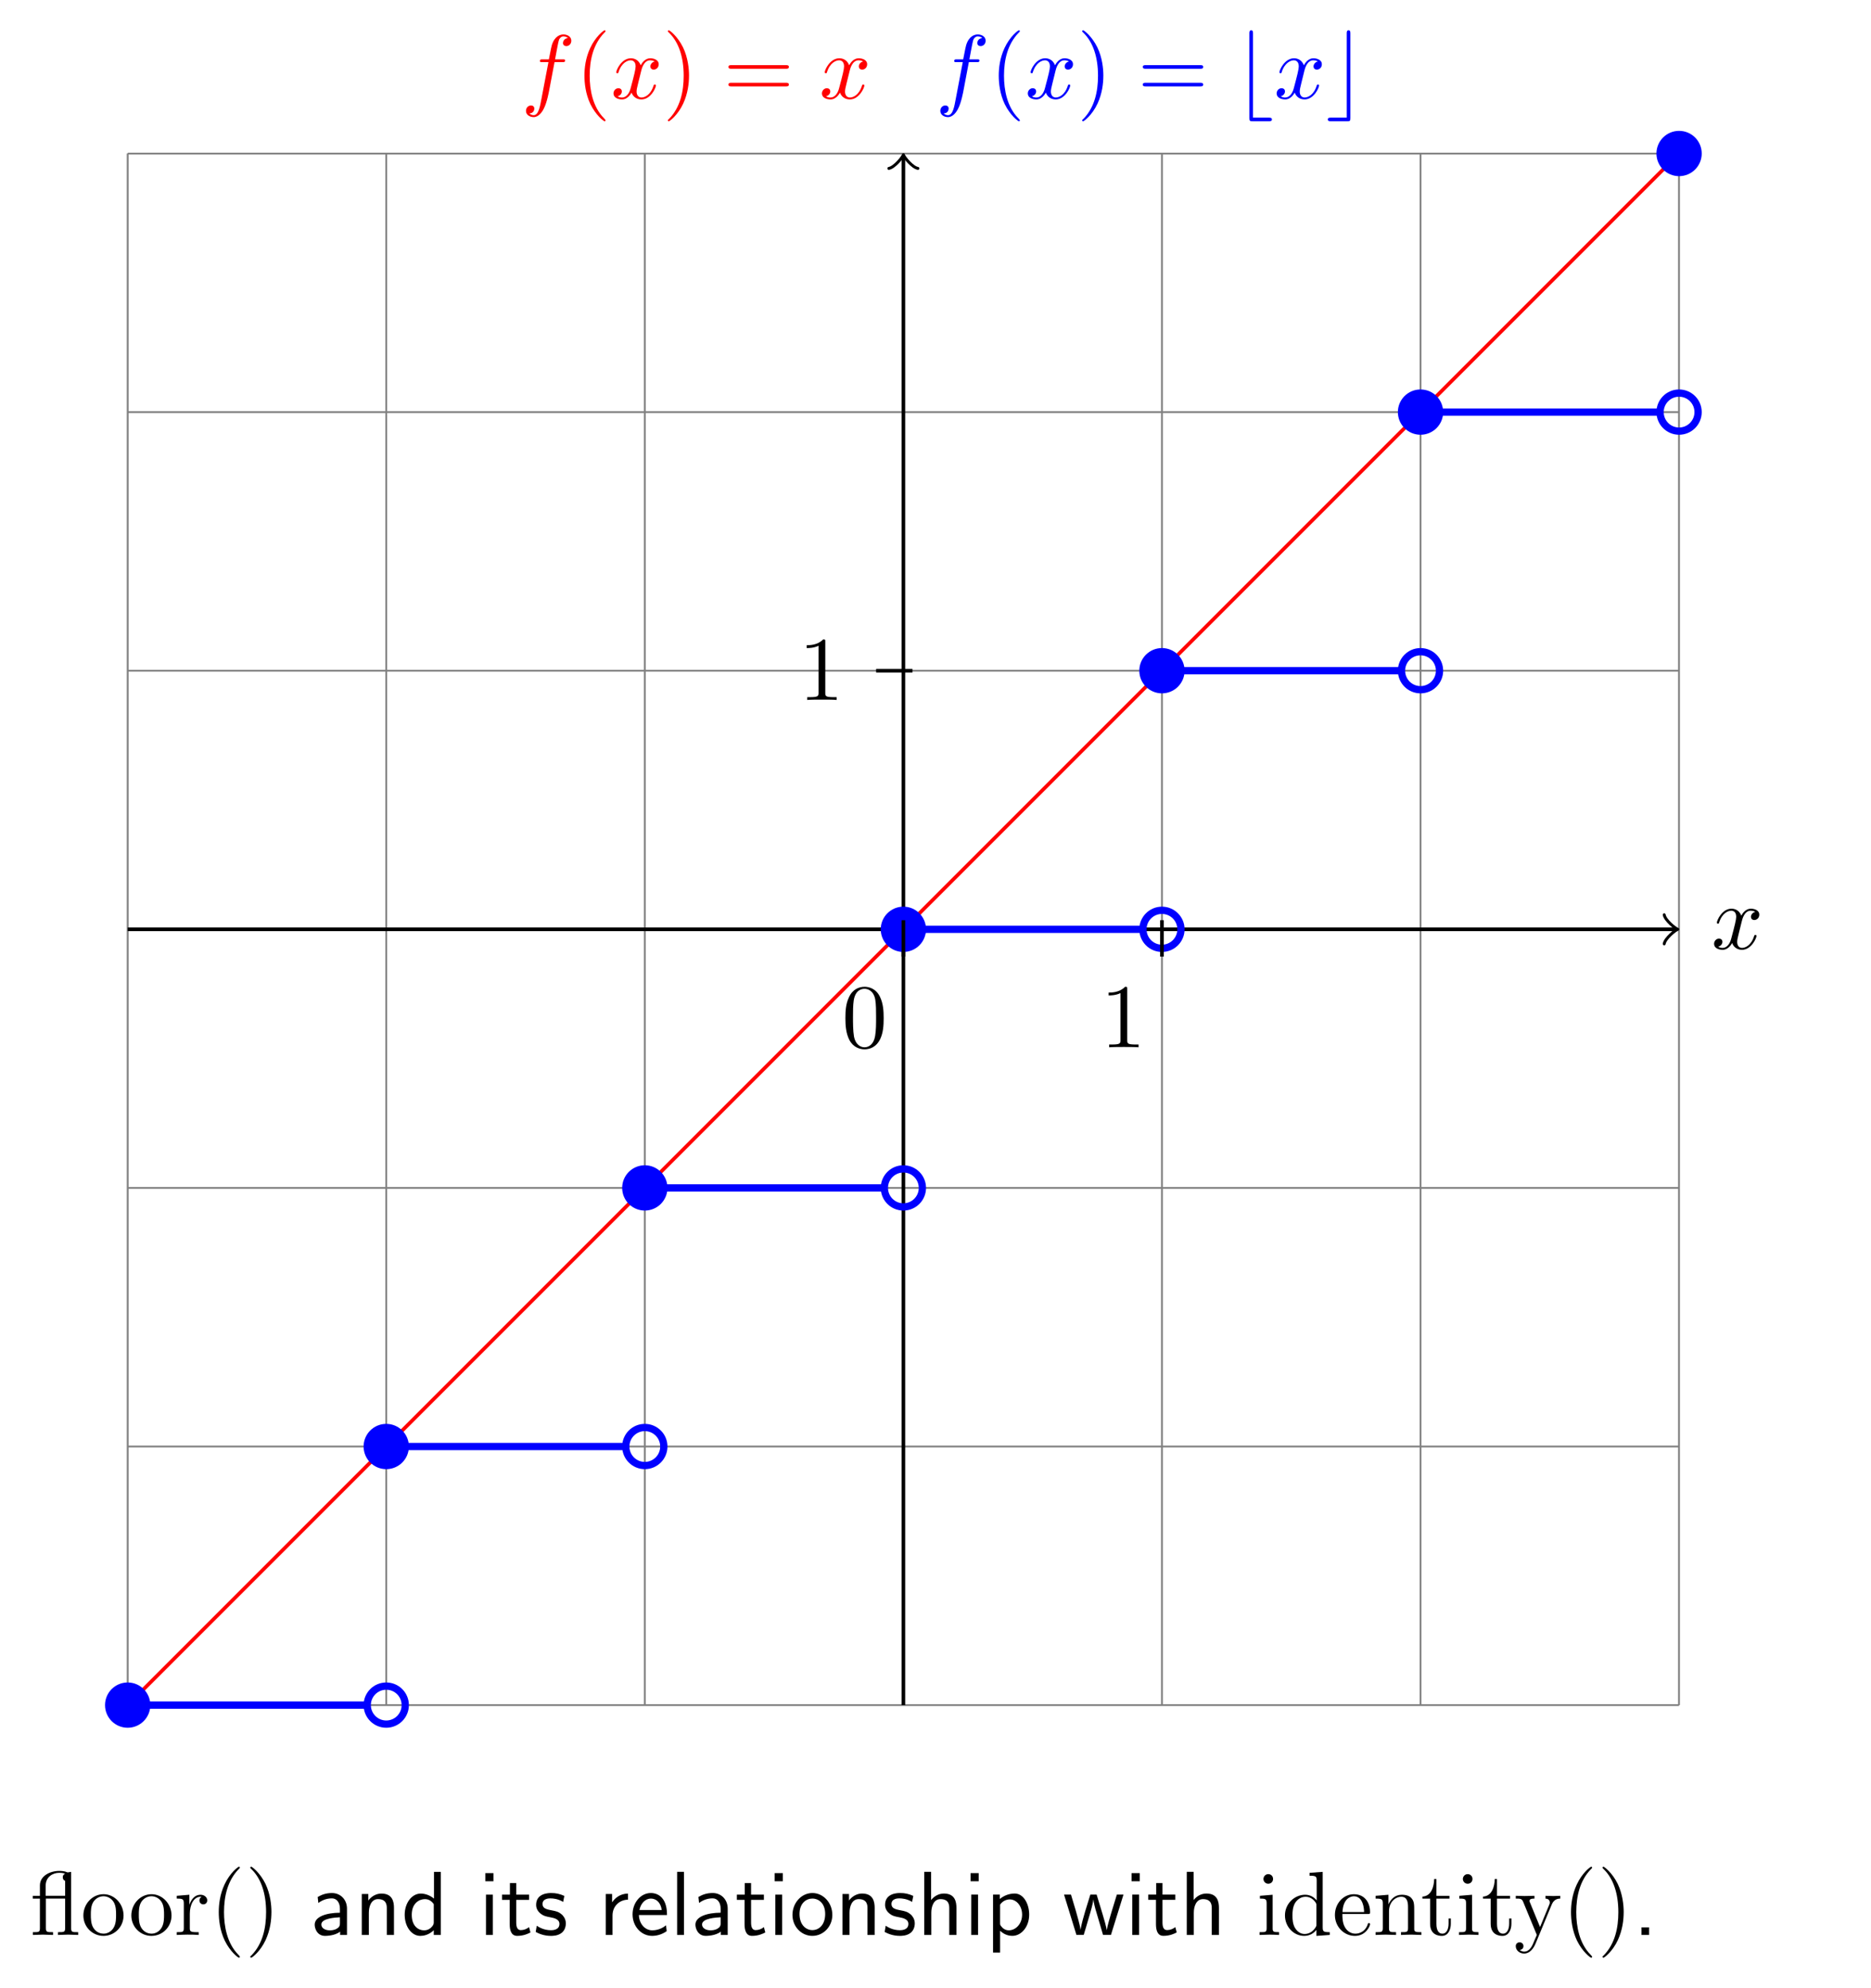 <?xml version="1.0" encoding="UTF-8" standalone="no"?>
<!-- Created with Inkscape (http://www.inkscape.org/) -->

<svg
   version="1.1"
   id="svg1"
   width="273.421"
   height="290.477"
   viewBox="0 0 273.421 290.477"
   xmlns="http://www.w3.org/2000/svg"
   xmlns:svg="http://www.w3.org/2000/svg">
  <defs
     id="defs1" />
  <g
     id="g1">
    <path
       id="path1"
       d="M -85.04,-85.04 H 85.04 m -170.081,28.347 H 85.04 M -85.04,-28.347 H 85.04 M -85.04,0 H 85.04 M -85.04,28.347 H 85.04 M -85.04,56.694 H 85.04 M -85.04,85.03 H 85.04 M -85.04,-85.04 V 85.04 m 28.347,-170.081 V 85.04 M -28.347,-85.04 V 85.04 M 0,-85.04 V 85.04 M 28.347,-85.04 V 85.04 M 56.694,-85.04 V 85.04 M 85.03,-85.04 V 85.04"
       style="fill:none;stroke:#808080;stroke-width:0.199;stroke-linecap:butt;stroke-linejoin:miter;stroke-miterlimit:10;stroke-dasharray:none;stroke-opacity:1"
       transform="matrix(1.333,0,0,-1.333,132.017,135.789)" />
    <path
       id="path2"
       d="M -85.04,0 H 84.582"
       style="fill:none;stroke:#000000;stroke-width:0.399;stroke-linecap:butt;stroke-linejoin:miter;stroke-miterlimit:10;stroke-dasharray:none;stroke-opacity:1"
       transform="matrix(1.333,0,0,-1.333,132.017,135.789)" />
    <path
       id="path3"
       d="M -1.196,1.594 C -1.096,0.996 0,0.1 0.299,0 0,-0.1 -1.096,-0.996 -1.196,-1.594"
       style="fill:none;stroke:#000000;stroke-width:0.319;stroke-linecap:round;stroke-linejoin:round;stroke-miterlimit:10;stroke-dasharray:none;stroke-opacity:1"
       transform="matrix(1.333,0,0,-1.333,244.794,135.789)" />
    <path
       id="path4"
       d="m 3.329,-3.012 c 0.059,-0.258 0.293,-1.172 0.984,-1.172 0.047,0 0.293,0 0.504,0.129 -0.281,0.047 -0.48,0.305 -0.48,0.539 0,0.164 0.105,0.352 0.375,0.352 0.223,0 0.539,-0.188 0.539,-0.586 0,-0.516 -0.586,-0.656 -0.926,-0.656 -0.574,0 -0.926,0.527 -1.043,0.762 -0.258,-0.656 -0.785,-0.762 -1.078,-0.762 -1.043,0 -1.605,1.289 -1.605,1.535 0,0.105 0.105,0.105 0.117,0.105 0.082,0 0.117,-0.023 0.129,-0.117 0.34,-1.055 0.996,-1.301 1.336,-1.301 0.188,0 0.539,0.094 0.539,0.668 0,0.305 -0.164,0.973 -0.539,2.367 -0.152,0.621 -0.504,1.043 -0.949,1.043 -0.059,0 -0.281,0 -0.492,-0.129 0.246,-0.059 0.469,-0.27 0.469,-0.539 0,-0.27 -0.223,-0.352 -0.375,-0.352 -0.293,0 -0.539,0.258 -0.539,0.574 0,0.457 0.492,0.656 0.937,0.656 0.656,0 1.008,-0.691 1.043,-0.75 0.117,0.363 0.48,0.75 1.078,0.75 1.02,0 1.594,-1.277 1.594,-1.535 0,-0.094 -0.094,-0.094 -0.129,-0.094 -0.082,0 -0.105,0.035 -0.129,0.105 -0.328,1.066 -0.996,1.312 -1.324,1.312 -0.387,0 -0.539,-0.328 -0.539,-0.656 0,-0.223 0.059,-0.445 0.164,-0.879 z m 0,0"
       style="fill:#000000;fill-opacity:1;fill-rule:nonzero;stroke:none"
       aria-label="x"
       transform="matrix(1.333,0,0,1.333,250.096,138.649)" />
    <path
       id="path5"
       d="M 0,-85.04 V 84.582"
       style="fill:none;stroke:#000000;stroke-width:0.399;stroke-linecap:butt;stroke-linejoin:miter;stroke-miterlimit:10;stroke-dasharray:none;stroke-opacity:1"
       transform="matrix(1.333,0,0,-1.333,132.017,135.789)" />
    <path
       id="path6"
       d="M -1.196,1.594 C -1.096,0.996 0,0.1 0.299,0 0,-0.1 -1.096,-0.996 -1.196,-1.594"
       style="fill:none;stroke:#000000;stroke-width:0.319;stroke-linecap:round;stroke-linejoin:round;stroke-miterlimit:10;stroke-dasharray:none;stroke-opacity:1"
       transform="matrix(0,-1.333,-1.333,0,132.017,23.013)" />
    <g
       id="g6"
       aria-label="f(x)=⌊x⌋"
       transform="matrix(1.333,0,0,1.333,136.711,14.391)">
      <path
         id="path7"
         d="m 3.656,-3.984 h 0.855 c 0.199,0 0.305,0 0.305,-0.199 0,-0.105 -0.105,-0.105 -0.27,-0.105 H 3.715 l 0.211,-1.137 c 0.035,-0.211 0.176,-0.914 0.234,-1.043 0.094,-0.188 0.258,-0.34 0.469,-0.34 0.047,0 0.305,0 0.492,0.188 -0.434,0.035 -0.539,0.387 -0.539,0.539 0,0.223 0.176,0.34 0.363,0.34 0.27,0 0.551,-0.211 0.551,-0.598 0,-0.457 -0.457,-0.68 -0.867,-0.68 -0.34,0 -0.961,0.176 -1.266,1.16 -0.059,0.211 -0.082,0.316 -0.328,1.57 H 2.356 c -0.199,0 -0.305,0 -0.305,0.188 0,0.117 0.094,0.117 0.281,0.117 h 0.656 l -0.75,3.938 C 2.063,0.914 1.899,1.828 1.371,1.828 c -0.035,0 -0.281,0 -0.469,-0.188 C 1.36,1.617 1.442,1.254 1.442,1.102 c 0,-0.223 -0.176,-0.34 -0.363,-0.34 -0.258,0 -0.551,0.211 -0.551,0.598 0,0.445 0.434,0.68 0.844,0.68 0.551,0 0.949,-0.586 1.125,-0.961 0.328,-0.633 0.551,-1.84 0.562,-1.91 z m 0,0"
         style="fill:#0000ff;fill-opacity:1;fill-rule:nonzero;stroke:none" />
      <path
         id="path8"
         d="m 9.243,2.391 c 0,-0.035 0,-0.047 -0.164,-0.223 C 7.837,0.914 7.509,-0.961 7.509,-2.496 c 0,-1.723 0.387,-3.457 1.605,-4.711 0.129,-0.117 0.129,-0.129 0.129,-0.164 0,-0.07 -0.035,-0.105 -0.094,-0.105 -0.105,0 -0.996,0.68 -1.582,1.945 -0.516,1.102 -0.633,2.203 -0.633,3.035 0,0.785 0.117,1.992 0.656,3.117 0.598,1.219 1.453,1.875 1.559,1.875 0.059,0 0.094,-0.035 0.094,-0.105 z m 0,0"
         style="fill:#0000ff;fill-opacity:1;fill-rule:nonzero;stroke:none" />
      <path
         id="path9"
         d="m 13.152,-3.012 c 0.059,-0.258 0.293,-1.172 0.984,-1.172 0.047,0 0.293,0 0.504,0.129 -0.281,0.047 -0.48,0.305 -0.48,0.539 0,0.164 0.105,0.352 0.375,0.352 0.223,0 0.539,-0.188 0.539,-0.586 0,-0.516 -0.586,-0.656 -0.926,-0.656 -0.574,0 -0.926,0.527 -1.043,0.762 -0.258,-0.656 -0.785,-0.762 -1.078,-0.762 -1.043,0 -1.605,1.289 -1.605,1.535 0,0.105 0.105,0.105 0.117,0.105 0.082,0 0.117,-0.023 0.129,-0.117 0.34,-1.055 0.996,-1.301 1.336,-1.301 0.188,0 0.539,0.094 0.539,0.668 0,0.305 -0.164,0.973 -0.539,2.367 -0.152,0.621 -0.504,1.043 -0.949,1.043 -0.059,0 -0.281,0 -0.492,-0.129 0.246,-0.059 0.469,-0.27 0.469,-0.539 0,-0.27 -0.223,-0.352 -0.375,-0.352 -0.293,0 -0.539,0.258 -0.539,0.574 0,0.457 0.492,0.656 0.938,0.656 0.656,0 1.008,-0.691 1.043,-0.75 0.117,0.363 0.48,0.75 1.078,0.75 1.02,0 1.594,-1.277 1.594,-1.535 0,-0.094 -0.094,-0.094 -0.129,-0.094 -0.082,0 -0.105,0.035 -0.129,0.105 -0.328,1.066 -0.996,1.312 -1.324,1.312 -0.387,0 -0.539,-0.328 -0.539,-0.656 0,-0.223 0.059,-0.445 0.164,-0.879 z m 0,0"
         style="fill:#0000ff;fill-opacity:1;fill-rule:nonzero;stroke:none" />
      <path
         id="path10"
         d="m 18.402,-2.496 c 0,-0.773 -0.117,-1.98 -0.656,-3.105 -0.598,-1.219 -1.465,-1.875 -1.559,-1.875 -0.059,0 -0.105,0.047 -0.105,0.105 0,0.035 0,0.047 0.199,0.234 0.973,0.984 1.535,2.566 1.535,4.641 0,1.711 -0.363,3.457 -1.594,4.723 -0.141,0.117 -0.141,0.129 -0.141,0.164 0,0.059 0.047,0.105 0.105,0.105 0.094,0 0.996,-0.68 1.582,-1.945 0.504,-1.102 0.633,-2.203 0.633,-3.047 z m 10.605,-0.762 c 0.152,0 0.34,0 0.34,-0.199 0,-0.199 -0.188,-0.199 -0.328,-0.199 h -5.965 c -0.141,0 -0.328,0 -0.328,0.199 0,0.199 0.188,0.199 0.34,0.199 z m 0.012,1.934 c 0.141,0 0.328,0 0.328,-0.199 0,-0.199 -0.188,-0.199 -0.34,-0.199 h -5.941 c -0.152,0 -0.34,0 -0.34,0.199 0,0.199 0.188,0.199 0.328,0.199 z m 0,0"
         style="fill:#0000ff;fill-opacity:1;fill-rule:nonzero;stroke:none" />
      <path
         id="path11"
         d="m 36.519,2.496 c 0.152,0 0.363,0 0.363,-0.199 0,-0.199 -0.211,-0.199 -0.363,-0.199 H 34.808 v -9.211 c 0,-0.176 0,-0.363 -0.199,-0.363 -0.199,0 -0.199,0.211 -0.199,0.363 v 9.246 c 0,0.316 0.035,0.363 0.363,0.363 z m 0,0"
         style="fill:#0000ff;fill-opacity:1;fill-rule:nonzero;stroke:none" />
      <path
         id="path12"
         d="m 40.433,-3.012 c 0.059,-0.258 0.293,-1.172 0.984,-1.172 0.047,0 0.293,0 0.504,0.129 -0.281,0.047 -0.48,0.305 -0.48,0.539 0,0.164 0.105,0.352 0.375,0.352 0.223,0 0.539,-0.188 0.539,-0.586 0,-0.516 -0.586,-0.656 -0.926,-0.656 -0.574,0 -0.926,0.527 -1.043,0.762 -0.258,-0.656 -0.785,-0.762 -1.078,-0.762 -1.043,0 -1.605,1.289 -1.605,1.535 0,0.105 0.105,0.105 0.117,0.105 0.082,0 0.117,-0.023 0.129,-0.117 0.34,-1.055 0.996,-1.301 1.336,-1.301 0.188,0 0.539,0.094 0.539,0.668 0,0.305 -0.164,0.973 -0.539,2.367 -0.152,0.621 -0.504,1.043 -0.949,1.043 -0.059,0 -0.281,0 -0.492,-0.129 0.246,-0.059 0.469,-0.27 0.469,-0.539 0,-0.27 -0.223,-0.352 -0.375,-0.352 -0.293,0 -0.539,0.258 -0.539,0.574 0,0.457 0.492,0.656 0.938,0.656 0.656,0 1.008,-0.691 1.043,-0.75 0.117,0.363 0.48,0.75 1.078,0.75 1.02,0 1.594,-1.277 1.594,-1.535 0,-0.094 -0.094,-0.094 -0.129,-0.094 -0.082,0 -0.105,0.035 -0.129,0.105 -0.328,1.066 -0.996,1.312 -1.324,1.312 -0.387,0 -0.539,-0.328 -0.539,-0.656 0,-0.223 0.059,-0.445 0.164,-0.879 z m 0,0"
         style="fill:#0000ff;fill-opacity:1;fill-rule:nonzero;stroke:none" />
      <path
         id="path13"
         d="m 45.481,-7.113 c 0,-0.176 0,-0.363 -0.199,-0.363 -0.199,0 -0.199,0.211 -0.199,0.363 V 2.098 h -1.723 c -0.141,0 -0.352,0 -0.352,0.199 0,0.199 0.211,0.199 0.352,0.199 h 1.77 c 0.316,0 0.352,-0.035 0.352,-0.363 z m 0,0"
         style="fill:#0000ff;fill-opacity:1;fill-rule:nonzero;stroke:none" />
    </g>
    <g
       id="g13"
       aria-label="f(x)=x"
       transform="matrix(1.333,0,0,1.333,76.165,14.391)">
      <path
         id="path14"
         d="m 3.655,-3.984 h 0.855 c 0.199,0 0.305,0 0.305,-0.199 0,-0.105 -0.105,-0.105 -0.27,-0.105 H 3.714 l 0.211,-1.137 c 0.035,-0.211 0.176,-0.914 0.234,-1.043 0.094,-0.188 0.258,-0.34 0.469,-0.34 0.047,0 0.305,0 0.492,0.188 -0.434,0.035 -0.539,0.387 -0.539,0.539 0,0.223 0.176,0.34 0.363,0.34 0.27,0 0.551,-0.211 0.551,-0.598 0,-0.457 -0.457,-0.68 -0.867,-0.68 -0.34,0 -0.961,0.176 -1.266,1.16 -0.059,0.211 -0.082,0.316 -0.328,1.57 H 2.355 c -0.199,0 -0.305,0 -0.305,0.188 0,0.117 0.094,0.117 0.281,0.117 h 0.656 l -0.75,3.938 C 2.062,0.914 1.897,1.828 1.37,1.828 c -0.035,0 -0.281,0 -0.469,-0.188 C 1.358,1.617 1.44,1.254 1.44,1.102 c 0,-0.223 -0.176,-0.34 -0.363,-0.34 -0.258,0 -0.551,0.211 -0.551,0.598 0,0.445 0.434,0.68 0.844,0.68 0.551,0 0.949,-0.586 1.125,-0.961 0.328,-0.633 0.551,-1.84 0.562,-1.91 z m 0,0"
         style="fill:#ff0000;fill-opacity:1;fill-rule:nonzero;stroke:none" />
      <path
         id="path15"
         d="m 9.242,2.391 c 0,-0.035 0,-0.047 -0.164,-0.223 C 7.836,0.914 7.508,-0.961 7.508,-2.496 c 0,-1.723 0.387,-3.457 1.605,-4.711 0.129,-0.117 0.129,-0.129 0.129,-0.164 0,-0.07 -0.035,-0.105 -0.094,-0.105 -0.105,0 -0.996,0.68 -1.582,1.945 -0.516,1.102 -0.633,2.203 -0.633,3.035 0,0.785 0.117,1.992 0.656,3.117 0.598,1.219 1.453,1.875 1.559,1.875 0.059,0 0.094,-0.035 0.094,-0.105 z m 0,0"
         style="fill:#ff0000;fill-opacity:1;fill-rule:nonzero;stroke:none" />
      <path
         id="path16"
         d="m 13.153,-3.012 c 0.059,-0.258 0.293,-1.172 0.984,-1.172 0.047,0 0.293,0 0.504,0.129 -0.281,0.047 -0.48,0.305 -0.48,0.539 0,0.164 0.105,0.352 0.375,0.352 0.223,0 0.539,-0.188 0.539,-0.586 0,-0.516 -0.586,-0.656 -0.926,-0.656 -0.574,0 -0.926,0.527 -1.043,0.762 -0.258,-0.656 -0.785,-0.762 -1.078,-0.762 -1.043,0 -1.605,1.289 -1.605,1.535 0,0.105 0.105,0.105 0.117,0.105 0.082,0 0.117,-0.023 0.129,-0.117 0.34,-1.055 0.996,-1.301 1.336,-1.301 0.188,0 0.539,0.094 0.539,0.668 0,0.305 -0.164,0.973 -0.539,2.367 C 11.853,-0.527 11.501,-0.105 11.056,-0.105 c -0.059,0 -0.281,0 -0.492,-0.129 0.246,-0.059 0.469,-0.27 0.469,-0.539 0,-0.27 -0.223,-0.352 -0.375,-0.352 -0.293,0 -0.539,0.258 -0.539,0.574 0,0.457 0.492,0.656 0.938,0.656 0.656,0 1.008,-0.691 1.043,-0.75 0.117,0.363 0.48,0.75 1.078,0.75 1.02,0 1.594,-1.277 1.594,-1.535 0,-0.094 -0.094,-0.094 -0.129,-0.094 -0.082,0 -0.105,0.035 -0.129,0.105 -0.328,1.066 -0.996,1.312 -1.324,1.312 -0.387,0 -0.539,-0.328 -0.539,-0.656 0,-0.223 0.059,-0.445 0.164,-0.879 z m 0,0"
         style="fill:#ff0000;fill-opacity:1;fill-rule:nonzero;stroke:none" />
      <path
         id="path17"
         d="m 18.4,-2.496 c 0,-0.773 -0.117,-1.98 -0.656,-3.105 -0.598,-1.219 -1.465,-1.875 -1.559,-1.875 -0.059,0 -0.105,0.047 -0.105,0.105 0,0.035 0,0.047 0.199,0.234 0.973,0.984 1.535,2.566 1.535,4.641 0,1.711 -0.363,3.457 -1.594,4.723 -0.141,0.117 -0.141,0.129 -0.141,0.164 0,0.059 0.047,0.105 0.105,0.105 0.094,0 0.996,-0.68 1.582,-1.945 0.504,-1.102 0.633,-2.203 0.633,-3.047 z m 10.605,-0.762 c 0.152,0 0.34,0 0.34,-0.199 0,-0.199 -0.188,-0.199 -0.328,-0.199 h -5.965 c -0.141,0 -0.328,0 -0.328,0.199 0,0.199 0.188,0.199 0.34,0.199 z m 0.012,1.934 c 0.141,0 0.328,0 0.328,-0.199 0,-0.199 -0.188,-0.199 -0.34,-0.199 h -5.941 c -0.152,0 -0.34,0 -0.34,0.199 0,0.199 0.188,0.199 0.328,0.199 z m 0,0"
         style="fill:#ff0000;fill-opacity:1;fill-rule:nonzero;stroke:none" />
      <path
         id="path18"
         d="m 36.005,-3.012 c 0.059,-0.258 0.293,-1.172 0.984,-1.172 0.047,0 0.293,0 0.504,0.129 -0.281,0.047 -0.48,0.305 -0.48,0.539 0,0.164 0.105,0.352 0.375,0.352 0.223,0 0.539,-0.188 0.539,-0.586 0,-0.516 -0.586,-0.656 -0.926,-0.656 -0.574,0 -0.926,0.527 -1.043,0.762 -0.258,-0.656 -0.785,-0.762 -1.078,-0.762 -1.043,0 -1.605,1.289 -1.605,1.535 0,0.105 0.105,0.105 0.117,0.105 0.082,0 0.117,-0.023 0.129,-0.117 0.34,-1.055 0.996,-1.301 1.336,-1.301 0.188,0 0.539,0.094 0.539,0.668 0,0.305 -0.164,0.973 -0.539,2.367 C 34.704,-0.527 34.353,-0.105 33.907,-0.105 c -0.059,0 -0.281,0 -0.492,-0.129 0.246,-0.059 0.469,-0.27 0.469,-0.539 0,-0.27 -0.223,-0.352 -0.375,-0.352 -0.293,0 -0.539,0.258 -0.539,0.574 0,0.457 0.492,0.656 0.938,0.656 0.656,0 1.008,-0.691 1.043,-0.75 0.117,0.363 0.48,0.75 1.078,0.75 1.02,0 1.594,-1.277 1.594,-1.535 0,-0.094 -0.094,-0.094 -0.129,-0.094 -0.082,0 -0.105,0.035 -0.129,0.105 -0.328,1.066 -0.996,1.312 -1.324,1.312 -0.387,0 -0.539,-0.328 -0.539,-0.656 0,-0.223 0.059,-0.445 0.164,-0.879 z m 0,0"
         style="fill:#ff0000;fill-opacity:1;fill-rule:nonzero;stroke:none" />
    </g>
    <path
       id="path19"
       d="M -85.04,-85.04 85.04,85.04"
       style="fill:none;stroke:#ff0000;stroke-width:0.399;stroke-linecap:butt;stroke-linejoin:miter;stroke-miterlimit:10;stroke-dasharray:none;stroke-opacity:1"
       transform="matrix(1.333,0,0,-1.333,132.017,135.789)" />
    <path
       id="path20"
       d="m -85.04,-85.04 h 26.263"
       style="fill:none;stroke:#0000ff;stroke-width:0.797;stroke-linecap:butt;stroke-linejoin:miter;stroke-miterlimit:10;stroke-dasharray:none;stroke-opacity:1"
       transform="matrix(1.333,0,0,-1.333,132.017,135.789)" />
    <path
       id="path21"
       d="m -82.957,-85.04 c 0,1.151 -0.933,2.084 -2.084,2.084 -1.151,0 -2.084,-0.933 -2.084,-2.084 0,-1.151 0.933,-2.084 2.084,-2.084 1.151,0 2.084,0.933 2.084,2.084 z"
       style="fill:#0000ff;fill-opacity:1;fill-rule:nonzero;stroke:#0000ff;stroke-width:0.797;stroke-linecap:butt;stroke-linejoin:miter;stroke-miterlimit:10;stroke-dasharray:none;stroke-opacity:1"
       transform="matrix(1.333,0,0,-1.333,132.017,135.789)" />
    <path
       id="path22"
       d="m -54.61,-85.04 c 0,1.151 -0.933,2.084 -2.084,2.084 -1.151,0 -2.084,-0.933 -2.084,-2.084 0,-1.151 0.933,-2.084 2.084,-2.084 1.151,0 2.084,0.933 2.084,2.084 z"
       style="fill:none;stroke:#0000ff;stroke-width:0.797;stroke-linecap:butt;stroke-linejoin:miter;stroke-miterlimit:10;stroke-dasharray:none;stroke-opacity:1"
       transform="matrix(1.333,0,0,-1.333,132.017,135.789)" />
    <path
       id="path23"
       d="m -56.694,-56.694 h 26.263"
       style="fill:none;stroke:#0000ff;stroke-width:0.797;stroke-linecap:butt;stroke-linejoin:miter;stroke-miterlimit:10;stroke-dasharray:none;stroke-opacity:1"
       transform="matrix(1.333,0,0,-1.333,132.017,135.789)" />
    <path
       id="path24"
       d="m -54.61,-56.694 c 0,1.151 -0.933,2.084 -2.084,2.084 -1.151,0 -2.084,-0.933 -2.084,-2.084 0,-1.151 0.933,-2.084 2.084,-2.084 1.151,0 2.084,0.933 2.084,2.084 z"
       style="fill:#0000ff;fill-opacity:1;fill-rule:nonzero;stroke:#0000ff;stroke-width:0.797;stroke-linecap:butt;stroke-linejoin:miter;stroke-miterlimit:10;stroke-dasharray:none;stroke-opacity:1"
       transform="matrix(1.333,0,0,-1.333,132.017,135.789)" />
    <path
       id="path25"
       d="m -26.263,-56.694 c 0,1.151 -0.933,2.084 -2.084,2.084 -1.151,0 -2.084,-0.933 -2.084,-2.084 0,-1.151 0.933,-2.084 2.084,-2.084 1.151,0 2.084,0.933 2.084,2.084 z"
       style="fill:none;stroke:#0000ff;stroke-width:0.797;stroke-linecap:butt;stroke-linejoin:miter;stroke-miterlimit:10;stroke-dasharray:none;stroke-opacity:1"
       transform="matrix(1.333,0,0,-1.333,132.017,135.789)" />
    <path
       id="path26"
       d="M -28.347,-28.347 H -2.084"
       style="fill:none;stroke:#0000ff;stroke-width:0.797;stroke-linecap:butt;stroke-linejoin:miter;stroke-miterlimit:10;stroke-dasharray:none;stroke-opacity:1"
       transform="matrix(1.333,0,0,-1.333,132.017,135.789)" />
    <path
       id="path27"
       d="m -26.263,-28.347 c 0,1.151 -0.933,2.084 -2.084,2.084 -1.151,0 -2.084,-0.933 -2.084,-2.084 0,-1.151 0.933,-2.084 2.084,-2.084 1.151,0 2.084,0.933 2.084,2.084 z"
       style="fill:#0000ff;fill-opacity:1;fill-rule:nonzero;stroke:#0000ff;stroke-width:0.797;stroke-linecap:butt;stroke-linejoin:miter;stroke-miterlimit:10;stroke-dasharray:none;stroke-opacity:1"
       transform="matrix(1.333,0,0,-1.333,132.017,135.789)" />
    <path
       id="path28"
       d="m 2.084,-28.347 c 0,1.151 -0.933,2.084 -2.084,2.084 -1.151,0 -2.084,-0.933 -2.084,-2.084 0,-1.151 0.933,-2.084 2.084,-2.084 1.151,0 2.084,0.933 2.084,2.084 z"
       style="fill:none;stroke:#0000ff;stroke-width:0.797;stroke-linecap:butt;stroke-linejoin:miter;stroke-miterlimit:10;stroke-dasharray:none;stroke-opacity:1"
       transform="matrix(1.333,0,0,-1.333,132.017,135.789)" />
    <path
       id="path29"
       d="M 0,0 H 26.263"
       style="fill:none;stroke:#0000ff;stroke-width:0.797;stroke-linecap:butt;stroke-linejoin:miter;stroke-miterlimit:10;stroke-dasharray:none;stroke-opacity:1"
       transform="matrix(1.333,0,0,-1.333,132.017,135.789)" />
    <path
       id="path30"
       d="M 2.084,0 C 2.084,1.151 1.151,2.084 0,2.084 -1.151,2.084 -2.084,1.151 -2.084,0 c 0,-1.151 0.933,-2.084 2.084,-2.084 1.151,0 2.084,0.933 2.084,2.084 z"
       style="fill:#0000ff;fill-opacity:1;fill-rule:nonzero;stroke:#0000ff;stroke-width:0.797;stroke-linecap:butt;stroke-linejoin:miter;stroke-miterlimit:10;stroke-dasharray:none;stroke-opacity:1"
       transform="matrix(1.333,0,0,-1.333,132.017,135.789)" />
    <path
       id="path31"
       d="m 30.43,0 c 0,1.151 -0.933,2.084 -2.084,2.084 -1.151,0 -2.084,-0.933 -2.084,-2.084 0,-1.151 0.933,-2.084 2.084,-2.084 1.151,0 2.084,0.933 2.084,2.084 z"
       style="fill:none;stroke:#0000ff;stroke-width:0.797;stroke-linecap:butt;stroke-linejoin:miter;stroke-miterlimit:10;stroke-dasharray:none;stroke-opacity:1"
       transform="matrix(1.333,0,0,-1.333,132.017,135.789)" />
    <path
       id="path32"
       d="M 28.347,28.347 H 54.61"
       style="fill:none;stroke:#0000ff;stroke-width:0.797;stroke-linecap:butt;stroke-linejoin:miter;stroke-miterlimit:10;stroke-dasharray:none;stroke-opacity:1"
       transform="matrix(1.333,0,0,-1.333,132.017,135.789)" />
    <path
       id="path33"
       d="m 30.43,28.347 c 0,1.151 -0.933,2.084 -2.084,2.084 -1.151,0 -2.084,-0.933 -2.084,-2.084 0,-1.151 0.933,-2.084 2.084,-2.084 1.151,0 2.084,0.933 2.084,2.084 z"
       style="fill:#0000ff;fill-opacity:1;fill-rule:nonzero;stroke:#0000ff;stroke-width:0.797;stroke-linecap:butt;stroke-linejoin:miter;stroke-miterlimit:10;stroke-dasharray:none;stroke-opacity:1"
       transform="matrix(1.333,0,0,-1.333,132.017,135.789)" />
    <path
       id="path34"
       d="m 58.777,28.347 c 0,1.151 -0.933,2.084 -2.084,2.084 -1.151,0 -2.084,-0.933 -2.084,-2.084 0,-1.151 0.933,-2.084 2.084,-2.084 1.151,0 2.084,0.933 2.084,2.084 z"
       style="fill:none;stroke:#0000ff;stroke-width:0.797;stroke-linecap:butt;stroke-linejoin:miter;stroke-miterlimit:10;stroke-dasharray:none;stroke-opacity:1"
       transform="matrix(1.333,0,0,-1.333,132.017,135.789)" />
    <path
       id="path35"
       d="M 56.694,56.694 H 82.957"
       style="fill:none;stroke:#0000ff;stroke-width:0.797;stroke-linecap:butt;stroke-linejoin:miter;stroke-miterlimit:10;stroke-dasharray:none;stroke-opacity:1"
       transform="matrix(1.333,0,0,-1.333,132.017,135.789)" />
    <path
       id="path36"
       d="m 58.777,56.694 c 0,1.151 -0.933,2.084 -2.084,2.084 -1.151,0 -2.084,-0.933 -2.084,-2.084 0,-1.151 0.933,-2.084 2.084,-2.084 1.151,0 2.084,0.933 2.084,2.084 z"
       style="fill:#0000ff;fill-opacity:1;fill-rule:nonzero;stroke:#0000ff;stroke-width:0.797;stroke-linecap:butt;stroke-linejoin:miter;stroke-miterlimit:10;stroke-dasharray:none;stroke-opacity:1"
       transform="matrix(1.333,0,0,-1.333,132.017,135.789)" />
    <path
       id="path37"
       d="m 87.124,56.694 c 0,1.151 -0.933,2.084 -2.084,2.084 -1.151,0 -2.084,-0.933 -2.084,-2.084 0,-1.151 0.933,-2.084 2.084,-2.084 1.151,0 2.084,0.933 2.084,2.084 z"
       style="fill:none;stroke:#0000ff;stroke-width:0.797;stroke-linecap:butt;stroke-linejoin:miter;stroke-miterlimit:10;stroke-dasharray:none;stroke-opacity:1"
       transform="matrix(1.333,0,0,-1.333,132.017,135.789)" />
    <path
       id="path38"
       d="m 87.124,85.04 c 0,1.151 -0.933,2.084 -2.084,2.084 -1.151,0 -2.084,-0.933 -2.084,-2.084 0,-1.151 0.933,-2.084 2.084,-2.084 1.151,0 2.084,0.933 2.084,2.084 z"
       style="fill:#0000ff;fill-opacity:1;fill-rule:nonzero;stroke:#0000ff;stroke-width:0.797;stroke-linecap:butt;stroke-linejoin:miter;stroke-miterlimit:10;stroke-dasharray:none;stroke-opacity:1"
       transform="matrix(1.333,0,0,-1.333,132.017,135.789)" />
    <path
       id="path39"
       d="M 0,0.996 V -2.989"
       style="fill:none;stroke:#000000;stroke-width:0.399;stroke-linecap:butt;stroke-linejoin:miter;stroke-miterlimit:10;stroke-dasharray:none;stroke-opacity:1"
       transform="matrix(1.333,0,0,-1.333,132.017,135.789)" />
    <path
       id="path40"
       d="m 4.582,-3.187 c 0,-0.797 -0.047,-1.594 -0.398,-2.332 -0.457,-0.961 -1.277,-1.113 -1.688,-1.113 -0.598,0 -1.336,0.258 -1.734,1.184 -0.328,0.691 -0.375,1.465 -0.375,2.262 0,0.75 0.047,1.641 0.445,2.402 0.434,0.809 1.16,1.008 1.652,1.008 0.539,0 1.289,-0.211 1.734,-1.16 C 4.535,-1.628 4.582,-2.402 4.582,-3.187 Z M 2.484,5.078125e-4 c -0.387,0 -0.984,-0.246 -1.16,-1.207 -0.105,-0.598 -0.105,-1.512 -0.105,-2.098 0,-0.645 0,-1.301 0.082,-1.84 0.188,-1.184 0.926,-1.266 1.184,-1.266 0.328,0 0.984,0.176 1.172,1.16 0.094,0.562 0.094,1.312 0.094,1.945 0,0.75 0,1.418 -0.105,2.062 C 3.492,-0.304 2.929,5.078125e-4 2.484,5.078125e-4 Z m 0,0"
       style="fill:#000000;fill-opacity:1;fill-rule:nonzero;stroke:none"
       aria-label="0"
       transform="matrix(1.333,0,0,1.333,123.028,153.027)" />
    <path
       id="path41"
       d="M 28.347,0.996 V -2.989"
       style="fill:none;stroke:#000000;stroke-width:0.399;stroke-linecap:butt;stroke-linejoin:miter;stroke-miterlimit:10;stroke-dasharray:none;stroke-opacity:1"
       transform="matrix(1.333,0,0,-1.333,132.017,135.789)" />
    <path
       id="path42"
       d="m 2.931,-6.375 c 0,-0.234 0,-0.258 -0.234,-0.258 -0.609,0.633 -1.488,0.633 -1.805,0.633 v 0.316 c 0.199,0 0.785,0 1.301,-0.258 v 5.156 c 0,0.352 -0.035,0.48 -0.926,0.48 H 0.95 V -4.921875e-4 C 1.302,-0.036 2.157,-0.036 2.556,-0.036 c 0.398,0 1.266,0 1.617,0.035 V -0.305 H 3.857 c -0.902,0 -0.926,-0.117 -0.926,-0.48 z m 0,0"
       style="fill:#000000;fill-opacity:1;fill-rule:nonzero;stroke:none"
       aria-label="1"
       transform="matrix(1.333,0,0,1.333,160.823,153.028)" />
    <path
       id="path43"
       d="M 0.996,28.347 H -2.989"
       style="fill:none;stroke:#000000;stroke-width:0.399;stroke-linecap:butt;stroke-linejoin:miter;stroke-miterlimit:10;stroke-dasharray:none;stroke-opacity:1"
       transform="matrix(1.333,0,0,-1.333,132.017,135.789)" />
    <path
       id="path44"
       d="m 2.931,-6.376 c 0,-0.234 0,-0.258 -0.234,-0.258 -0.609,0.633 -1.488,0.633 -1.805,0.633 v 0.316 c 0.199,0 0.785,0 1.301,-0.258 v 5.156 c 0,0.352 -0.035,0.48 -0.926,0.48 H 0.951 V -9.21875e-4 C 1.302,-0.036 2.158,-0.036 2.556,-0.036 c 0.398,0 1.266,0 1.617,0.035 V -0.306 H 3.857 c -0.902,0 -0.926,-0.117 -0.926,-0.48 z m 0,0"
       style="fill:#000000;fill-opacity:1;fill-rule:nonzero;stroke:none"
       aria-label="1"
       transform="matrix(1.333,0,0,1.333,116.697,102.275)" />
    <g
       id="g44"
       aria-label="foor()anditsrelationshipwithidentity()."
       transform="matrix(1.333,0,0,1.333,4.427,282.729)">
      <path
         id="path45"
         d="m 3.82,-3.984 v 3.223 c 0,0.457 -0.117,0.457 -0.785,0.457 V 8.515625e-4 C 3.363,-0.011 3.89,-0.034 4.148,-0.034 c 0.246,0 0.738,0.023 1.102,0.035 V -0.304 c -0.668,0 -0.773,0 -0.773,-0.457 V -6.913 l -0.363,0.059 c -0.035,0 -0.047,-0.012 -0.094,-0.023 -0.316,-0.141 -0.727,-0.141 -0.832,-0.141 -1.043,0 -2.133,0.551 -2.133,1.594 v 1.137 H 0.269 v 0.305 H 1.054 v 3.223 c 0,0.457 -0.105,0.457 -0.773,0.457 V 8.515625e-4 C 0.609,-0.011 1.136,-0.034 1.382,-0.034 c 0.246,0 0.738,0.023 1.113,0.035 V -0.304 c -0.668,0 -0.785,0 -0.785,-0.457 V -3.984 Z m 0,-0.305 H 1.687 v -1.125 c 0,-0.926 0.75,-1.395 1.488,-1.395 0.094,0 0.363,0 0.645,0.094 -0.094,0.035 -0.258,0.141 -0.258,0.398 0,0.176 0.082,0.328 0.258,0.387 z m 6.404,2.156 c 0,-1.277 -0.996,-2.332 -2.191,-2.332 -1.254,0 -2.215,1.09 -2.215,2.332 0,1.289 1.031,2.238 2.203,2.238 1.207,0 2.203,-0.973 2.203,-2.238 z m -2.191,1.992 c -0.434,0 -0.867,-0.211 -1.137,-0.668 C 6.638,-1.241 6.638,-1.851 6.638,-2.214 c 0,-0.387 0,-0.926 0.246,-1.359 0.27,-0.457 0.738,-0.668 1.137,-0.668 0.434,0 0.867,0.223 1.125,0.645 0.258,0.434 0.258,1.008 0.258,1.383 0,0.363 0,0.902 -0.223,1.336 -0.223,0.445 -0.656,0.738 -1.148,0.738 z M 15.483,-2.132 c 0,-1.277 -0.996,-2.332 -2.191,-2.332 -1.254,0 -2.215,1.09 -2.215,2.332 0,1.289 1.031,2.238 2.203,2.238 1.207,0 2.203,-0.973 2.203,-2.238 z m -2.191,1.992 c -0.434,0 -0.867,-0.211 -1.137,-0.668 -0.258,-0.434 -0.258,-1.043 -0.258,-1.406 0,-0.387 0,-0.926 0.246,-1.359 0.27,-0.457 0.738,-0.668 1.137,-0.668 0.434,0 0.867,0.223 1.125,0.645 0.258,0.434 0.258,1.008 0.258,1.383 0,0.363 0,0.902 -0.223,1.336 -0.223,0.445 -0.656,0.738 -1.148,0.738 z m 4.148,-3.164 v -1.102 l -1.383,0.117 v 0.305 c 0.691,0 0.773,0.07 0.773,0.562 v 2.66 c 0,0.457 -0.105,0.457 -0.773,0.457 V 8.515625e-4 C 16.444,-0.011 16.912,-0.034 17.194,-0.034 c 0.398,0 0.867,0 1.266,0.035 V -0.304 h -0.211 c -0.738,0 -0.762,-0.117 -0.762,-0.469 V -2.308 c 0,-0.984 0.422,-1.875 1.184,-1.875 0.059,0 0.082,0 0.105,0.012 -0.035,0.012 -0.234,0.129 -0.234,0.387 0,0.281 0.211,0.434 0.434,0.434 0.176,0 0.422,-0.129 0.422,-0.445 0,-0.316 -0.305,-0.609 -0.727,-0.609 -0.738,0 -1.09,0.668 -1.23,1.102 z m 5.531,5.695 c 0,-0.035 0,-0.047 -0.164,-0.223 -1.242,-1.254 -1.57,-3.129 -1.57,-4.664 0,-1.723 0.387,-3.457 1.605,-4.711 0.129,-0.117 0.129,-0.129 0.129,-0.164 0,-0.07 -0.035,-0.105 -0.094,-0.105 -0.105,0 -0.996,0.68 -1.582,1.945 -0.516,1.102 -0.633,2.203 -0.633,3.035 0,0.785 0.117,1.992 0.656,3.117 0.598,1.219 1.453,1.875 1.559,1.875 0.059,0 0.094,-0.035 0.094,-0.105 z m 3.466,-4.887 c 0,-0.773 -0.117,-1.98 -0.656,-3.105 -0.598,-1.219 -1.465,-1.875 -1.559,-1.875 -0.059,0 -0.105,0.047 -0.105,0.105 0,0.035 0,0.047 0.199,0.234 0.973,0.984 1.535,2.566 1.535,4.641 0,1.711 -0.363,3.457 -1.594,4.723 -0.141,0.117 -0.141,0.129 -0.141,0.164 0,0.059 0.047,0.105 0.105,0.105 0.094,0 0.996,-0.68 1.582,-1.945 0.504,-1.102 0.633,-2.203 0.633,-3.047 z m 0,0"
         style="fill:#000000;fill-opacity:1;fill-rule:nonzero;stroke:none" />
      <path
         id="path46"
         d="m 34.719,-2.882 c 0,-1.008 -0.727,-1.711 -1.641,-1.711 -0.645,0 -1.102,0.164 -1.57,0.434 l 0.07,0.656 c 0.516,-0.375 1.008,-0.504 1.5,-0.504 0.469,0 0.867,0.398 0.867,1.137 v 0.434 c -1.5,0.012 -2.766,0.434 -2.766,1.312 0,0.422 0.27,1.23 1.137,1.23 0.141,0 1.078,-0.012 1.652,-0.469 V 8.515625e-4 h 0.75 z m -0.773,1.57 c 0,0.188 0,0.434 -0.34,0.621 -0.293,0.188 -0.668,0.188 -0.773,0.188 -0.48,0 -0.926,-0.223 -0.926,-0.645 0,-0.691 1.605,-0.762 2.039,-0.785 z m 5.924,-1.652 c 0,-0.656 -0.152,-1.57 -1.371,-1.57 -0.891,0 -1.383,0.68 -1.441,0.762 V -4.487 H 36.342 V 8.515625e-4 h 0.773 V -2.437 c 0,-0.656 0.246,-1.488 1.008,-1.488 0.961,0 0.961,0.703 0.961,1.031 V 8.515625e-4 h 0.785 z m 5.136,-3.949 h -0.75 v 2.93 c -0.527,-0.434 -1.078,-0.551 -1.453,-0.551 -0.984,0 -1.758,1.043 -1.758,2.32 0,1.313 0.762,2.32 1.711,2.32 0.328,0 0.914,-0.082 1.477,-0.621 V 8.515625e-4 h 0.773 z m -0.773,5.531 c 0,0.141 -0.012,0.316 -0.328,0.609 -0.234,0.199 -0.48,0.27 -0.738,0.27 -0.621,0 -1.348,-0.457 -1.348,-1.699 0,-1.312 0.855,-1.723 1.441,-1.723 0.445,0 0.75,0.234 0.973,0.551 z m 6.545,-5.391 h -0.891 v 0.891 h 0.891 z m -0.07,2.355 h -0.75 V 8.515625e-4 h 0.75 z m 2.566,0.574 h 1.406 v -0.574 h -1.406 v -1.266 H 52.581 v 1.266 h -0.867 v 0.574 h 0.844 v 2.66 c 0,0.598 0.129,1.289 0.82,1.289 0.703,0 1.207,-0.246 1.453,-0.375 l -0.152,-0.586 c -0.258,0.211 -0.586,0.328 -0.902,0.328 -0.363,0 -0.504,-0.305 -0.504,-0.832 z m 5.273,-0.434 c -0.527,-0.234 -0.926,-0.316 -1.441,-0.316 -0.246,0 -1.652,0 -1.652,1.301 0,0.492 0.293,0.809 0.539,0.996 0.305,0.223 0.527,0.27 1.078,0.375 0.352,0.07 0.938,0.188 0.938,0.715 0,0.691 -0.785,0.691 -0.938,0.691 -0.809,0 -1.371,-0.375 -1.547,-0.492 l -0.117,0.68 c 0.316,0.164 0.867,0.434 1.676,0.434 0.176,0 0.727,0 1.148,-0.316 0.316,-0.234 0.48,-0.633 0.48,-1.066 0,-0.551 -0.363,-0.879 -0.387,-0.914 -0.387,-0.352 -0.656,-0.41 -1.16,-0.504 -0.539,-0.105 -1.008,-0.199 -1.008,-0.691 0,-0.621 0.727,-0.621 0.855,-0.621 0.316,0 0.844,0.047 1.406,0.387 z m 5.282,2.145 c 0,-0.996 0.727,-1.711 1.699,-1.734 v -0.668 c -0.891,0.012 -1.43,0.504 -1.746,0.961 V -4.487 H 63.09 V 8.515625e-4 h 0.738 z m 5.971,-0.047 c 0,-0.34 -0.012,-1.09 -0.398,-1.688 -0.41,-0.621 -1.02,-0.727 -1.371,-0.727 -1.113,0 -2.004,1.055 -2.004,2.344 0,1.312 0.949,2.355 2.145,2.355 0.633,0 1.195,-0.234 1.594,-0.516 l -0.07,-0.645 c -0.621,0.516 -1.277,0.551 -1.512,0.551 -0.797,0 -1.43,-0.703 -1.465,-1.676 z m -3.023,-0.551 c 0.152,-0.762 0.68,-1.254 1.254,-1.254 0.516,0 1.066,0.34 1.195,1.254 z m 4.884,-4.184 h -0.75 V 8.515625e-4 h 0.75 z m 4.796,4.031 c 0,-1.008 -0.727,-1.711 -1.641,-1.711 -0.645,0 -1.102,0.164 -1.57,0.434 l 0.07,0.656 c 0.516,-0.375 1.008,-0.504 1.5,-0.504 0.469,0 0.867,0.398 0.867,1.137 v 0.434 c -1.5,0.012 -2.766,0.434 -2.766,1.312 0,0.422 0.27,1.23 1.137,1.23 0.141,0 1.078,-0.012 1.652,-0.469 V 8.515625e-4 h 0.75 z m -0.773,1.57 c 0,0.188 0,0.434 -0.34,0.621 -0.293,0.188 -0.668,0.188 -0.773,0.188 -0.48,0 -0.926,-0.223 -0.926,-0.645 0,-0.691 1.605,-0.762 2.039,-0.785 z m 3.334,-2.531 h 1.406 v -0.574 h -1.406 v -1.266 h -0.691 v 1.266 h -0.867 v 0.574 h 0.844 v 2.66 c 0,0.598 0.129,1.289 0.82,1.289 0.703,0 1.207,-0.246 1.453,-0.375 l -0.152,-0.586 c -0.258,0.211 -0.586,0.328 -0.902,0.328 -0.363,0 -0.504,-0.305 -0.504,-0.832 z m 3.48,-2.93 h -0.891 v 0.891 h 0.891 z m -0.07,2.355 h -0.75 V 8.515625e-4 h 0.75 z m 5.499,2.227 c 0,-1.336 -0.996,-2.402 -2.18,-2.402 -1.23,0 -2.191,1.102 -2.191,2.402 0,1.313 1.008,2.297 2.18,2.297 1.195,0 2.191,-1.008 2.191,-2.297 z m -2.191,1.664 c -0.691,0 -1.406,-0.563 -1.406,-1.77 0,-1.195 0.75,-1.688 1.406,-1.688 0.691,0 1.406,0.516 1.406,1.688 0,1.184 -0.668,1.77 -1.406,1.77 z m 6.832,-2.438 c 0,-0.656 -0.152,-1.57 -1.371,-1.57 -0.891,0 -1.383,0.68 -1.441,0.762 V -4.487 H 89.038 V 8.515625e-4 h 0.773 V -2.437 c 0,-0.656 0.246,-1.488 1.008,-1.488 0.961,0 0.961,0.703 0.961,1.031 V 8.515625e-4 h 0.785 z m 4.233,-1.312 c -0.527,-0.234 -0.926,-0.316 -1.441,-0.316 -0.246,0 -1.652,0 -1.652,1.301 0,0.492 0.293,0.809 0.539,0.996 0.305,0.223 0.527,0.27 1.078,0.375 0.352,0.07 0.938,0.188 0.938,0.715 0,0.691 -0.785,0.691 -0.938,0.691 -0.809,0 -1.371,-0.375 -1.547,-0.492 l -0.117,0.68 c 0.316,0.164 0.867,0.434 1.676,0.434 0.176,0 0.727,0 1.148,-0.316 0.316,-0.234 0.48,-0.633 0.48,-1.066 0,-0.551 -0.363,-0.879 -0.387,-0.914 -0.387,-0.352 -0.656,-0.41 -1.16,-0.504 -0.539,-0.105 -1.008,-0.199 -1.008,-0.691 0,-0.621 0.727,-0.621 0.855,-0.621 0.316,0 0.844,0.047 1.406,0.387 z m 4.731,1.312 c 0,-0.656 -0.152,-1.57 -1.371,-1.57 -0.609,0 -1.09,0.316 -1.406,0.715 v -3.094 h -0.75 V 8.515625e-4 H 98.777 V -2.437 c 0,-0.656 0.246,-1.488 1.008,-1.488 0.961,0 0.961,0.703 0.961,1.031 V 8.515625e-4 h 0.785 z m 2.44,-3.809 h -0.891 v 0.891 h 0.891 z m -0.07,2.355 h -0.75 V 8.515625e-4 h 0.75 z m 2.417,3.961 c 0.305,0.293 0.75,0.562 1.348,0.562 0.961,0 1.84,-0.973 1.84,-2.332 0,-1.195 -0.633,-2.309 -1.582,-2.309 -0.598,0 -1.172,0.211 -1.641,0.598 v -0.48 h -0.738 v 6.352 h 0.773 z m 0,-2.859 c 0.234,-0.352 0.633,-0.574 1.055,-0.574 0.762,0 1.359,0.75 1.359,1.664 0,1.031 -0.715,1.723 -1.453,1.723 -0.398,0 -0.656,-0.199 -0.855,-0.457 C 106.318,-1.112 106.318,-1.136 106.318,-1.312 Z m 13.526,-1.102 h -0.727 l -0.645,2.109 c -0.105,0.352 -0.398,1.348 -0.457,1.77 h -0.012 c -0.035,-0.305 -0.281,-1.195 -0.457,-1.758 l -0.645,-2.121 h -0.691 l -0.574,1.863 c -0.105,0.352 -0.445,1.5 -0.492,2.004 -0.059,-0.48 -0.387,-1.605 -0.539,-2.145 l -0.516,-1.723 h -0.762 l 1.359,4.418 h 0.797 c 0.047,-0.164 0.398,-1.277 0.609,-2.051 0.141,-0.457 0.422,-1.441 0.445,-1.816 h 0.012 c 0.023,0.281 0.188,0.973 0.328,1.395 l 0.727,2.473 h 0.867 z m 1.781,-2.355 h -0.891 v 0.891 h 0.891 z m -0.07,2.355 h -0.75 V 8.515625e-4 h 0.75 z m 2.566,0.574 h 1.406 v -0.574 h -1.406 v -1.266 H 123.43 v 1.266 h -0.867 v 0.574 h 0.844 v 2.66 c 0,0.598 0.129,1.289 0.82,1.289 0.703,0 1.207,-0.246 1.453,-0.375 l -0.152,-0.586 c -0.258,0.211 -0.586,0.328 -0.902,0.328 -0.363,0 -0.504,-0.305 -0.504,-0.832 z m 6.188,0.879 c 0,-0.656 -0.152,-1.57 -1.371,-1.57 -0.609,0 -1.09,0.316 -1.406,0.715 v -3.094 h -0.75 V 8.515625e-4 H 127.555 V -2.437 c 0,-0.656 0.246,-1.488 1.008,-1.488 0.961,0 0.961,0.703 0.961,1.031 V 8.515625e-4 h 0.785 z m 0,0"
         style="fill:#000000;fill-opacity:1;fill-rule:nonzero;stroke:none" />
      <path
         id="path47"
         d="m 136.198,-4.405 -1.395,0.117 v 0.305 c 0.656,0 0.738,0.059 0.738,0.551 v 2.672 c 0,0.457 -0.105,0.457 -0.773,0.457 V 8.515625e-4 c 0.316,-0.012 0.855,-0.035 1.102,-0.035 0.34,0 0.691,0.023 1.031,0.035 V -0.304 c -0.656,0 -0.703,-0.059 -0.703,-0.445 z m 0.047,-1.734 c 0,-0.316 -0.246,-0.527 -0.527,-0.527 -0.316,0 -0.527,0.27 -0.527,0.527 0,0.27 0.211,0.527 0.527,0.527 0.281,0 0.527,-0.199 0.527,-0.527 z m 4.749,5.59 v 0.656 L 142.458,8.515625e-4 V -0.304 c -0.703,0 -0.773,-0.07 -0.773,-0.562 V -6.913 l -1.441,0.105 v 0.316 c 0.703,0 0.785,0.07 0.785,0.551 v 2.156 c -0.293,-0.363 -0.727,-0.621 -1.266,-0.621 -1.172,0 -2.215,0.984 -2.215,2.262 0,1.266 0.973,2.25 2.109,2.25 0.645,0 1.09,-0.34 1.336,-0.656 z m 0,-2.672 v 2.051 c 0,0.176 0,0.199 -0.105,0.363 -0.305,0.48 -0.75,0.703 -1.184,0.703 -0.445,0 -0.797,-0.258 -1.043,-0.645 -0.258,-0.41 -0.293,-0.973 -0.293,-1.383 0,-0.363 0.023,-0.961 0.316,-1.418 0.211,-0.305 0.586,-0.633 1.125,-0.633 0.352,0 0.762,0.152 1.078,0.598 0.105,0.164 0.105,0.188 0.105,0.363 z m 2.862,0.715 c 0.059,-1.488 0.902,-1.734 1.242,-1.734 1.02,0 1.125,1.348 1.125,1.734 z m -0.012,0.211 h 2.789 c 0.211,0 0.246,0 0.246,-0.211 0,-0.984 -0.539,-1.957 -1.781,-1.957 -1.16,0 -2.074,1.031 -2.074,2.273 0,1.336 1.043,2.297 2.191,2.297 1.219,0 1.664,-1.102 1.664,-1.289 0,-0.105 -0.082,-0.117 -0.129,-0.117 -0.094,0 -0.117,0.059 -0.129,0.141 -0.352,1.02 -1.254,1.02 -1.348,1.02 -0.504,0 -0.902,-0.293 -1.125,-0.668 -0.305,-0.48 -0.305,-1.137 -0.305,-1.488 z m 4.43,-1.125 v 2.66 c 0,0.457 -0.117,0.457 -0.785,0.457 V 8.515625e-4 c 0.352,-0.012 0.855,-0.035 1.125,-0.035 0.258,0 0.785,0.023 1.113,0.035 V -0.304 c -0.656,0 -0.773,0 -0.773,-0.457 V -2.589 c 0,-1.031 0.715,-1.594 1.348,-1.594 0.621,0 0.738,0.539 0.738,1.102 v 2.32 c 0,0.457 -0.117,0.457 -0.773,0.457 V 8.515625e-4 c 0.34,-0.012 0.855,-0.035 1.125,-0.035 0.258,0 0.773,0.023 1.113,0.035 V -0.304 c -0.516,0 -0.773,0 -0.785,-0.305 V -2.507 c 0,-0.855 0,-1.172 -0.305,-1.523 -0.141,-0.176 -0.469,-0.375 -1.043,-0.375 -0.727,0 -1.195,0.434 -1.477,1.055 v -1.055 l -1.406,0.117 v 0.305 c 0.703,0 0.785,0.07 0.785,0.562 z m 5.877,-0.562 h 1.43 v -0.305 h -1.43 v -1.84 h -0.246 c -0.012,0.82 -0.316,1.887 -1.289,1.922 v 0.223 h 0.844 v 2.754 c 0,1.219 0.926,1.336 1.289,1.336 0.703,0 0.984,-0.703 0.984,-1.336 v -0.574 h -0.246 v 0.551 c 0,0.738 -0.305,1.113 -0.668,1.113 -0.668,0 -0.668,-0.902 -0.668,-1.078 z m 3.908,-0.422 -1.395,0.117 v 0.305 c 0.656,0 0.738,0.059 0.738,0.551 v 2.672 c 0,0.457 -0.105,0.457 -0.773,0.457 V 8.515625e-4 c 0.316,-0.012 0.855,-0.035 1.102,-0.035 0.34,0 0.691,0.023 1.031,0.035 V -0.304 c -0.656,0 -0.703,-0.059 -0.703,-0.445 z m 0.047,-1.734 c 0,-0.316 -0.246,-0.527 -0.527,-0.527 -0.316,0 -0.527,0.27 -0.527,0.527 0,0.27 0.211,0.527 0.527,0.527 0.281,0 0.527,-0.199 0.527,-0.527 z m 2.687,2.156 h 1.43 v -0.305 h -1.43 v -1.84 h -0.246 c -0.012,0.82 -0.316,1.887 -1.289,1.922 v 0.223 h 0.844 v 2.754 c 0,1.219 0.926,1.336 1.289,1.336 0.703,0 0.984,-0.703 0.984,-1.336 v -0.574 h -0.246 v 0.551 c 0,0.738 -0.305,1.113 -0.668,1.113 -0.668,0 -0.668,-0.902 -0.668,-1.078 z m 6.009,0.633 c 0.258,-0.621 0.762,-0.633 0.926,-0.633 v -0.305 c -0.234,0.012 -0.516,0.023 -0.75,0.023 -0.176,0 -0.645,-0.023 -0.867,-0.023 v 0.305 c 0.305,0.012 0.469,0.176 0.469,0.434 0,0.094 -0.012,0.117 -0.059,0.234 l -1.008,2.449 -1.102,-2.684 c -0.047,-0.094 -0.059,-0.141 -0.059,-0.176 0,-0.258 0.363,-0.258 0.551,-0.258 v -0.305 c -0.258,0 -0.914,0.023 -1.078,0.023 -0.27,0 -0.668,-0.012 -0.973,-0.023 v 0.305 c 0.48,0 0.668,0 0.809,0.352 l 1.5,3.633 C 165.102,0.13 164.961,0.458 164.903,0.587 164.692,1.138 164.411,1.829 163.766,1.829 c -0.047,0 -0.27,0 -0.469,-0.188 0.316,-0.035 0.398,-0.258 0.398,-0.41 0,-0.27 -0.199,-0.422 -0.422,-0.422 -0.199,0 -0.422,0.129 -0.422,0.422 0,0.457 0.422,0.809 0.914,0.809 0.633,0 1.043,-0.562 1.277,-1.137 z m 4.415,5.742 c 0,-0.035 0,-0.047 -0.164,-0.223 -1.242,-1.254 -1.57,-3.129 -1.57,-4.664 0,-1.723 0.387,-3.457 1.605,-4.711 0.129,-0.117 0.129,-0.129 0.129,-0.164 0,-0.07 -0.035,-0.105 -0.094,-0.105 -0.105,0 -0.996,0.68 -1.582,1.945 -0.516,1.102 -0.633,2.203 -0.633,3.035 0,0.785 0.117,1.992 0.656,3.117 0.598,1.219 1.453,1.875 1.559,1.875 0.059,0 0.094,-0.035 0.094,-0.105 z m 3.466,-4.887 c 0,-0.773 -0.117,-1.98 -0.656,-3.105 -0.598,-1.219 -1.465,-1.875 -1.559,-1.875 -0.059,0 -0.105,0.047 -0.105,0.105 0,0.035 0,0.047 0.199,0.234 0.973,0.984 1.535,2.566 1.535,4.641 0,1.711 -0.363,3.457 -1.594,4.723 -0.141,0.117 -0.141,0.129 -0.141,0.164 0,0.059 0.047,0.105 0.105,0.105 0.094,0 0.996,-0.68 1.582,-1.945 0.504,-1.102 0.633,-2.203 0.633,-3.047 z m 0,0"
         style="fill:#000000;fill-opacity:1;fill-rule:nonzero;stroke:none" />
      <path
         id="path48"
         d="m 177.468,-0.831 h -0.832 V 8.515625e-4 h 0.832 z m 0,0"
         style="fill:#000000;fill-opacity:1;fill-rule:nonzero;stroke:none" />
    </g>
  </g>
</svg>
